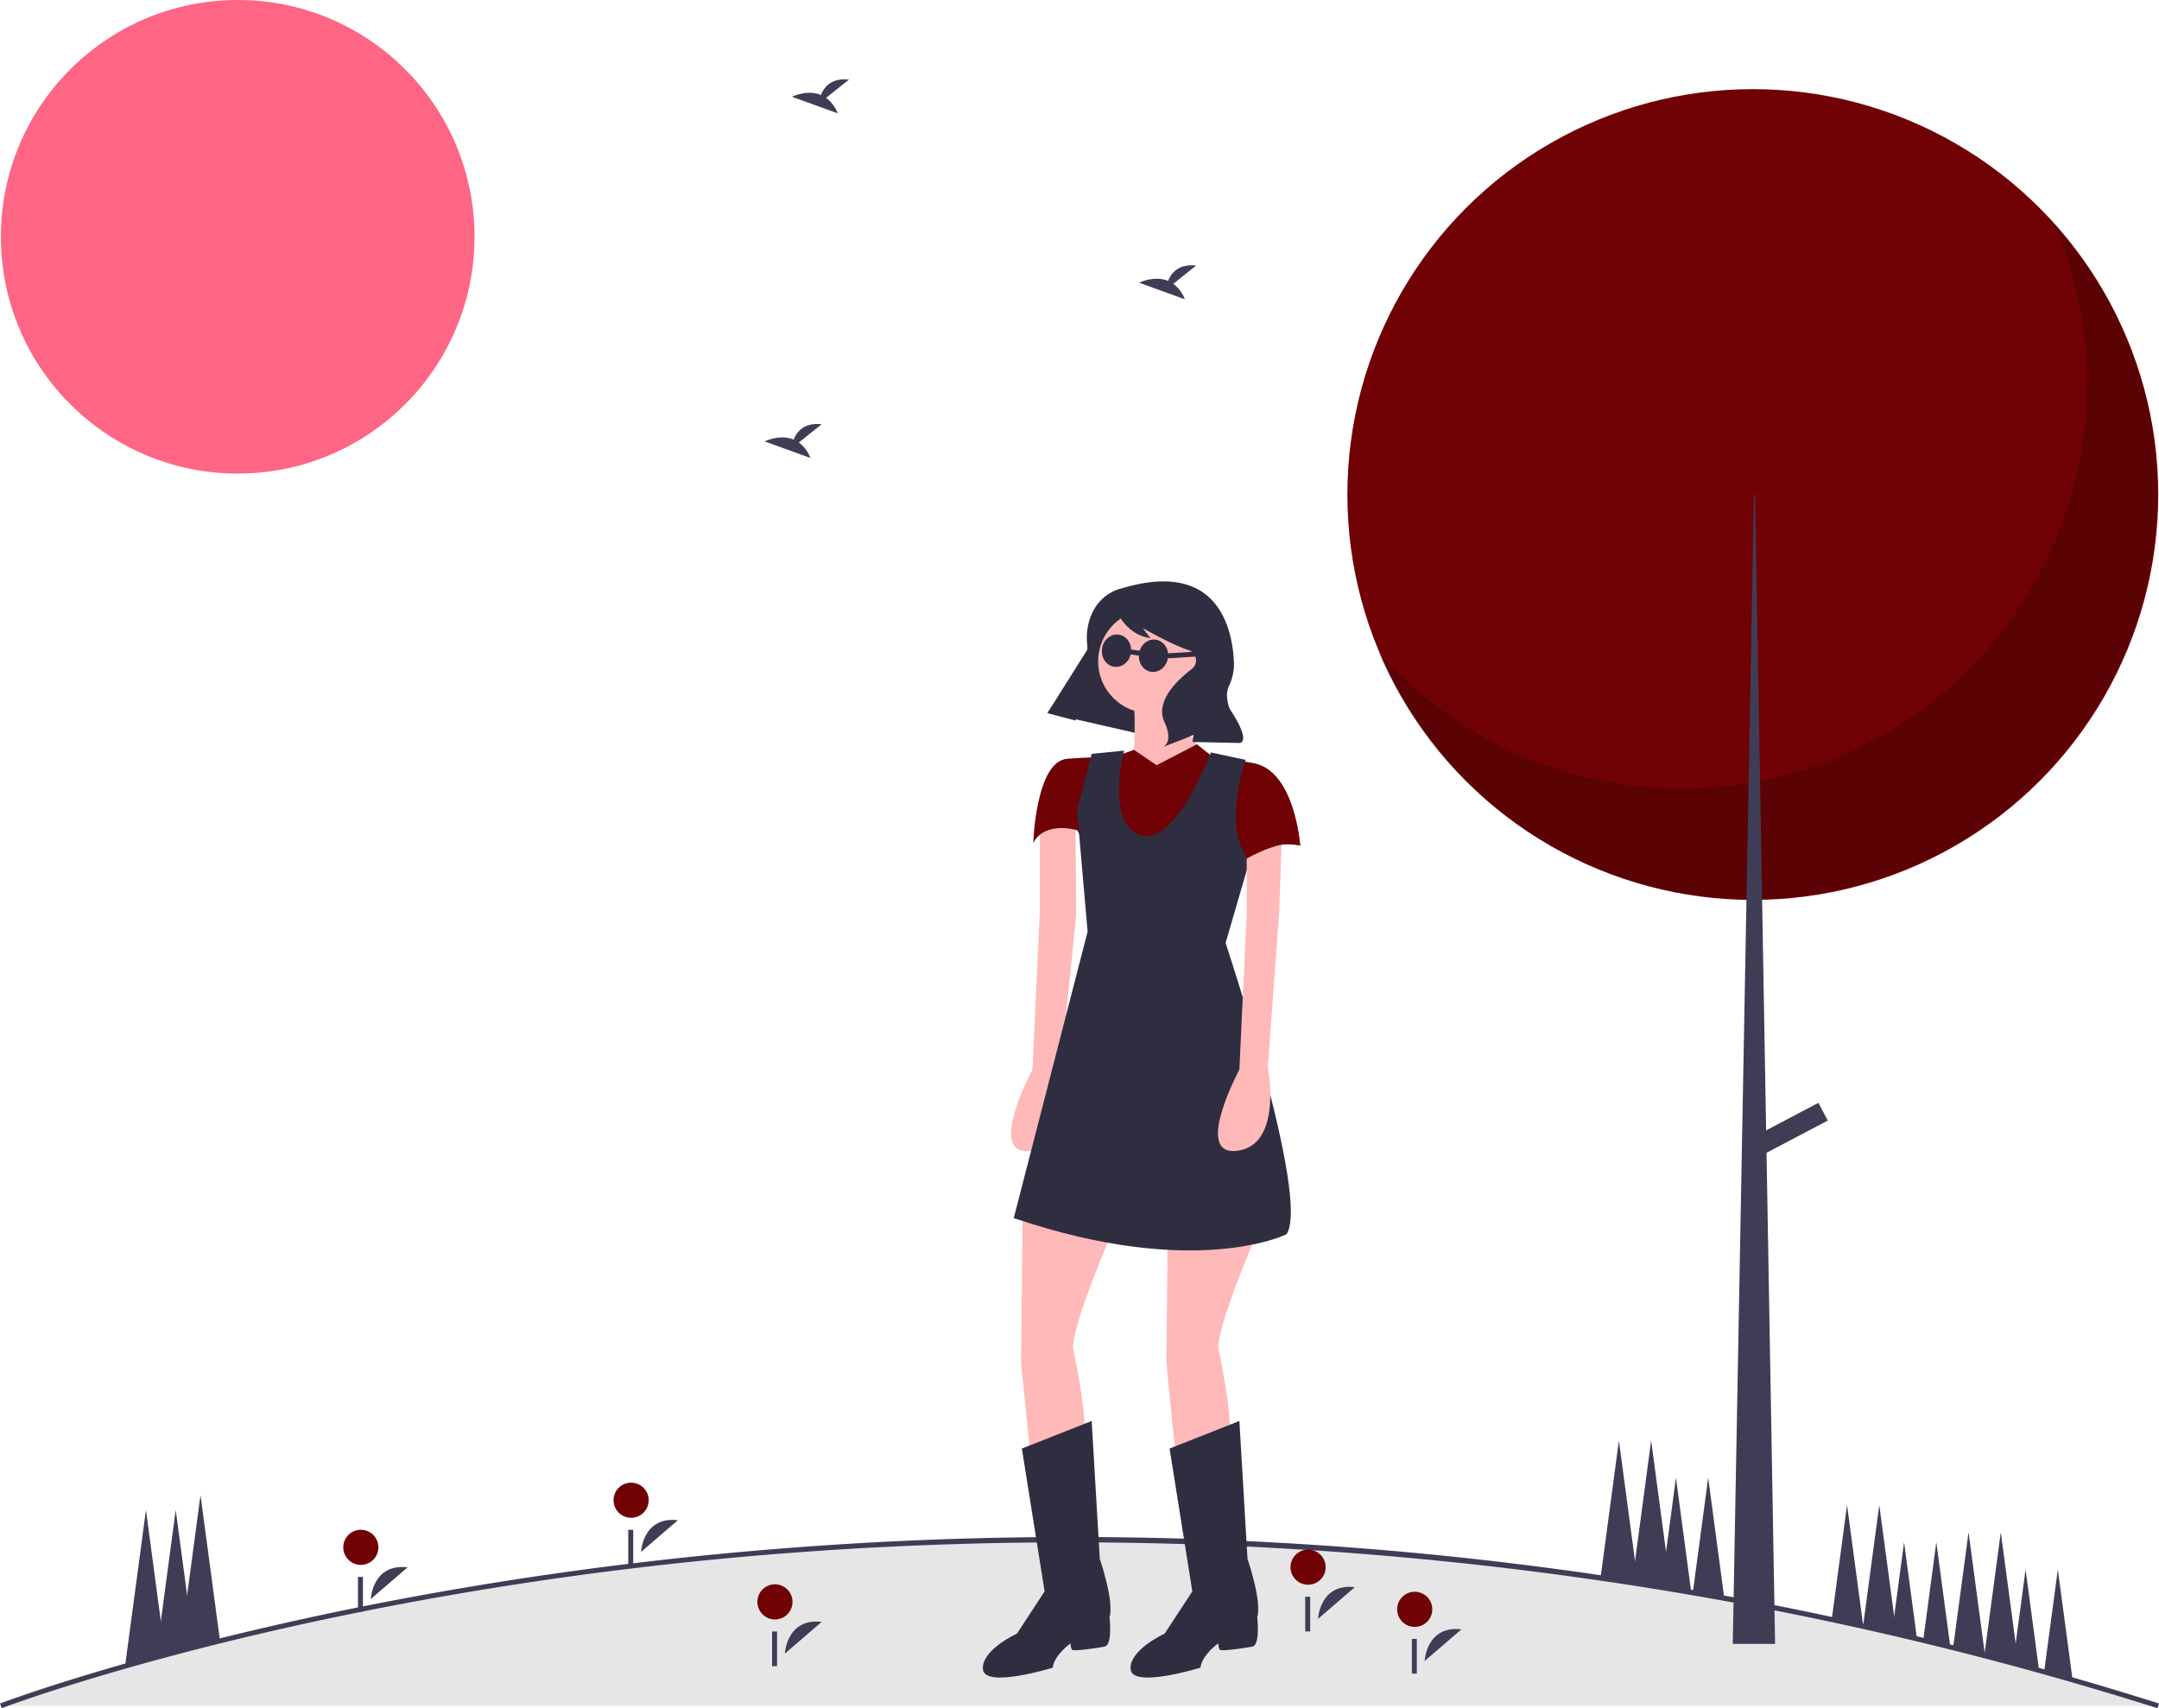 <svg id="ac7ac4f5-d871-441c-96dd-895e3759c58a" data-name="Layer 1" xmlns="http://www.w3.org/2000/svg" width="870.661" height="688.953" viewBox="0 0 870.661 688.953"><title>among_nature</title><polygon points="80.859 603 71.359 674 90.359 674 80.859 603" fill="#3f3d56"/><polygon points="70.859 609 61.359 680 80.359 680 70.859 609" fill="#3f3d56"/><polygon points="58.859 609 49.359 680 68.359 680 58.859 609" fill="#3f3d56"/><polygon points="652.859 581 643.359 652 662.359 652 652.859 581" fill="#3f3d56"/><polygon points="665.859 581 656.359 652 675.359 652 665.859 581" fill="#3f3d56"/><polygon points="675.859 596 666.359 667 685.359 667 675.859 596" fill="#3f3d56"/><polygon points="688.859 596 679.359 667 698.359 667 688.859 596" fill="#3f3d56"/><polygon points="744.859 607 735.359 678 754.359 678 744.859 607" fill="#3f3d56"/><polygon points="757.859 607 748.359 678 767.359 678 757.859 607" fill="#3f3d56"/><polygon points="775.889 682 759.829 682 760.369 678 763.749 652.74 763.859 651.87 767.859 622 772.239 654.75 774.359 670.58 775.889 682" fill="#3f3d56"/><polygon points="788.889 682 772.829 682 774.359 670.58 776.349 655.74 780.859 622 785.679 658.04 785.679 658.05 787.089 668.58 788.889 682" fill="#3f3d56"/><polygon points="802.419 682 785.299 682 787.089 668.58 788.409 658.73 793.859 618 799.699 661.62 800.359 666.58 802.419 682" fill="#3f3d56"/><polygon points="815.419 682 798.299 682 800.359 666.58 800.979 661.95 806.859 618 812.859 662.87 813.179 665.21 815.419 682" fill="#3f3d56"/><polygon points="823.419 682 810.299 682 812.569 665.05 812.859 662.87 816.859 633 821.469 667.49 823.359 681.58 823.419 682" fill="#3f3d56"/><polygon points="836.419 682 823.299 682 823.359 681.58 825.109 668.5 829.859 633 834.989 671.31 836.419 682" fill="#3f3d56"/><circle cx="95.859" cy="95.5" r="95.5" fill="#ff6584"/><path d="M1035.029,793.523h-870s176.64-67.87,436.81-67.1c1.46,0,2.92.01,4.38.02q7.785.045,15.66.17,6.165.105,12.38.26c1.79.04,3.58.09,5.38.14.72.02,1.43.04,2.14.06,1.65.05,3.31.1,4.98.16,3.13.1,6.27.22,9.42.34q4.14.165,8.32.36c1.06.04,2.14.09,3.21.15q7.575.345,15.21.8c1.18.07,2.36.14,3.55.21,1.63.09,3.27.2,4.9.3q3.24.21,6.48.43c2.81.19,5.61.39,8.42.6q8.82.645,17.74,1.42c4.42.37,8.85.78,13.3,1.2q2.835.27,5.69.56,4.365.42,8.75.89c1.86.2,3.73.4,5.59.6,2.25.24,4.49.49,6.74.75,2.24.26,4.5.52,6.75.79q3.39.405,6.78.82c2.27.28,4.53.56,6.8.86,2.24.28,4.48.58,6.73.88q14.37,1.905,28.95,4.15c1.86.28,3.74.57,5.61.87q2.895.45,5.81.93,4.05.645,8.13,1.34c2.33.39,4.66.78,7,1.19,2.11.36,4.24.73,6.36,1.11q.33.06.66.12c2.34.41,4.69.84,7.03,1.27,2.35.43,4.71.87,7.06,1.31q3.54.66,7.08,1.35c2.37.46,4.73.92,7.1,1.39,1.85.37,3.69.74,5.54,1.11.92.19,1.84.37,2.76.56q2.97.615,5.96,1.24,3.57.75,7.15,1.51c.27.06.53.12.8.17q5.55,1.2,11.11,2.44c.5.11,1.01.23,1.52.34q2.91.645,5.82,1.32c1.94.45,3.88.89,5.83,1.35a2.048,2.048,0,0,1,.24.05c2.75.64,5.49,1.29,8.25,1.96q2.055.48,4.11.99c1.88.45,3.75.91,5.63,1.38,1.23.31,2.46.62,3.7.93.91.21,1.82.44,2.73.68q2.88.705,5.77,1.46,2.685.69,5.37,1.39a.834.834,0,0,1,.15.04c.43.11.85.22,1.28.33,1.31.34,2.62.69,3.94,1.04,1.35.36,2.71.72,4.07,1.09,1.19.32,2.39.64,3.58.97a.296.296,0,0,1,.1.02c.17.04.34.09.51.14,1.38.37,2.76.74,4.14,1.13,1.38.38,2.76.76,4.15,1.15.14.03.28.07.42.11q1.605.435,3.21.9s0-.01.01,0c.61.16,1.22.34,1.83.51q2.445.69,4.89,1.39c1.05.3,2.11.6,3.16.91,2.93.85,5.87,1.7,8.81,2.57s5.89,1.75,8.83,2.64c1.77.53,3.53,1.07,5.3,1.62q2.49.75,4.98,1.53C1030.059,791.963,1032.549,792.733,1035.029,793.523Z" transform="translate(-164.67 -105.523)" fill="#e6e6e6"/><path d="M1034.727,794.477C788.494,716.529,565.218,720.682,421.272,737.892,265.325,756.536,166.368,794.08,165.387,794.457l-.718-1.867c.984-.378,100.173-38.011,256.365-56.685a1486.92,1486.92,0,0,1,276.89-7.083,1444.325,1444.325,0,0,1,337.405,63.748Z" transform="translate(-164.67 -105.523)" fill="#3f3d56"/><circle cx="706.859" cy="199.451" r="163.5" fill="#700205"/><path d="M993.15,195.769A163.513,163.513,0,0,1,720.711,368.812,163.514,163.514,0,1,0,993.15,195.769Z" transform="translate(-164.67 -105.523)" opacity="0.2"/><polygon points="707.308 199.451 707.757 199.451 715.842 663 698.774 663 707.308 199.451" fill="#3f3d56"/><rect x="882.309" y="545.732" width="8.085" height="30.544" transform="translate(805.176 -590.164) rotate(62.234)" fill="#3f3d56"/><polygon points="422.456 287.501 471.331 298.686 491.981 259.738 450.189 243.422 422.456 287.501" fill="#2f2e41"/><path d="M613.093,602.687s-15.711,36.004-15.711,46.478c0,0,6.219,28.476,4.255,36.331l-6.874,14.729-14.402-5.892-3.928-39.277.655-62.844Z" transform="translate(-164.67 -105.523)" fill="#ffb9b9"/><path d="M621.93,387.317s1.309,21.602-1.309,28.149,9.819,18.984,9.819,18.984l19.639-25.53s-13.092-13.092-9.819-27.494Z" transform="translate(-164.67 -105.523)" fill="#ffb9b9"/><path d="M583.962,439.032v34.695l-2.946,63.171s-18.984,35.35-.655,32.731,12.11-33.713,12.11-33.713l6.219-61.862-.327-37.641Z" transform="translate(-164.67 -105.523)" fill="#ffb9b9"/><path d="M576.761,689.752,604.91,678.623l3.273,55.643s5.892,17.02,3.928,23.566c0,0,1.309,11.129-1.964,11.783s-12.438,1.964-13.092,1.309-.655-2.618-.655-2.618-6.546,4.582-7.201,9.819c0,0-27.494,8.51-28.149.655s13.747-14.402,13.747-14.402l11.129-17.02Z" transform="translate(-164.67 -105.523)" fill="#2f2e41"/><path d="M671.681,602.687s-15.711,36.004-15.711,46.478c0,0,6.219,28.476,4.255,36.331l-6.874,14.729-14.402-5.892-3.928-39.277.655-62.844Z" transform="translate(-164.67 -105.523)" fill="#ffb9b9"/><path d="M636.332,689.752,664.48,678.623l3.273,55.643s5.892,17.02,3.928,23.566c0,0,1.309,11.129-1.964,11.783s-12.438,1.964-13.092,1.309-.655-2.618-.655-2.618-6.546,4.582-7.201,9.819c0,0-27.494,8.51-28.149.655s13.747-14.402,13.747-14.402l11.129-17.02Z" transform="translate(-164.67 -105.523)" fill="#2f2e41"/><circle cx="463.806" cy="266.737" r="20.948" fill="#ffb9b9"/><path d="M631.095,414.156l16.256-8.442,7.311,5.823s17.675-.655,24.221,7.201S689.029,446.56,689.029,446.56s-21.602-4.582-18.984,13.747l-3.928-10.474-3.6,8.837-43.86,15.056-19.639-33.386s-13.092-3.928-17.675,5.237c0,0,.982-33.058,13.747-34.04,8.585-.66,15.056-.655,15.056-.655l7.201-1.309,4.611-1.637Z" transform="translate(-164.67 -105.523)" fill="#700205"/><path d="M667,412s-10.014,27.98,1.588,40.598L658.916,485.837S693.284,588.94,683.464,603.342c0,0-36.659,18.329-109.976-6.546L603.273,481.255l-4.255-48.769,5.892-22.912,13.092-1.309s-7.855,29.458,6.546,34.04S653,409,653,409Z" transform="translate(-164.67 -105.523)" fill="#2f2e41"/><path d="M667.426,439.032v34.695l-2.946,63.171s-18.984,35.35-.655,32.731,12.11-33.713,12.11-33.713l4.582-62.189,1.309-37.313Z" transform="translate(-164.67 -105.523)" fill="#ffb9b9"/><path d="M689.029,446.56s-2.327-33.618-21.784-33.502v38.878S681.828,443.287,689.029,446.56Z" transform="translate(-164.67 -105.523)" fill="#700205"/><path d="M616.649,342.94s-10.827,2.037-13.331,15.54a24.79,24.79,0,0,0-.212,6.895c.25,2.599-.113,8.089-5.756,14.553a141.512,141.512,0,0,0-10.276,13.197h0l11.313,3.012,5.055-18.744a95.887,95.887,0,0,1,11.205-25.752l.104-.167s3.758,10.04,13.829,11.416l-3.105-4.088s11.773,6.806,18.443,8.885a4.383,4.383,0,0,1,1.414,7.621q-.071.056-.145.112c-4.906,3.726-14.915,12.618-10.961,21.219s-.657,10.169-.657,10.169l8.503-3.235,3.892-1.667-.393,2.877,18.999.398s5.134-.031-3.985-13.735c0,0-2.2-5.138-.394-9.064a20.853,20.853,0,0,0,2.106-9.555C661.721,359.012,655.9,330.905,616.649,342.94Z" transform="translate(-164.67 -105.523)" fill="#2f2e41"/><ellipse cx="629.842" cy="369.998" rx="6.546" ry="5.892" transform="translate(13.298 838.416) rotate(-82.218)" fill="#2f2e41"/><ellipse cx="614.925" cy="367.959" rx="6.546" ry="5.892" transform="translate(2.42 821.873) rotate(-82.218)" fill="#2f2e41"/><rect x="635.106" y="368.648" width="13.352" height="2" transform="translate(-186.262 -65.205) rotate(-3.539)" fill="#2f2e41"/><rect x="621.059" y="365.66" width="2" height="6.547" transform="matrix(0.135, -0.991, 0.991, 0.135, 7.623, 829.785)" fill="#2f2e41"/><path d="M481.181,772.447s.691-14.47,14.847-12.788" transform="translate(-164.67 -105.523)" fill="#3f3d56"/><circle cx="312.512" cy="646.069" r="7.085" fill="#700205"/><rect x="311.359" y="658" width="2" height="14" fill="#3f3d56"/><path d="M739.181,775.447s.691-14.47,14.847-12.788" transform="translate(-164.67 -105.523)" fill="#3f3d56"/><circle cx="570.512" cy="649.069" r="7.085" fill="#700205"/><rect x="569.359" y="661" width="2" height="14" fill="#3f3d56"/><path d="M314.181,750.447s.691-14.47,14.847-12.788" transform="translate(-164.67 -105.523)" fill="#3f3d56"/><circle cx="145.512" cy="624.069" r="7.085" fill="#700205"/><rect x="144.359" y="636" width="2" height="14" fill="#3f3d56"/><path d="M423.181,731.447s.691-14.47,14.847-12.788" transform="translate(-164.67 -105.523)" fill="#3f3d56"/><circle cx="254.512" cy="605.069" r="7.085" fill="#700205"/><rect x="253.359" y="617" width="2" height="14" fill="#3f3d56"/><path d="M696.181,758.447s.691-14.47,14.847-12.788" transform="translate(-164.67 -105.523)" fill="#3f3d56"/><circle cx="527.512" cy="632.069" r="7.085" fill="#700205"/><rect x="526.359" y="644" width="2" height="14" fill="#3f3d56"/><path d="M497.823,144.989l9.206-7.363c-7.151-.789-10.09,3.111-11.292,6.198-5.587-2.32-11.669.72-11.669.72l18.419,6.687A13.938,13.938,0,0,0,497.823,144.989Z" transform="translate(-164.67 -105.523)" fill="#3f3d56"/><path d="M637.823,219.989l9.206-7.363c-7.151-.789-10.09,3.111-11.292,6.198-5.587-2.32-11.669.72-11.669.72l18.419,6.687A13.938,13.938,0,0,0,637.823,219.989Z" transform="translate(-164.67 -105.523)" fill="#3f3d56"/><path d="M486.823,283.989l9.206-7.363c-7.151-.789-10.09,3.111-11.292,6.198-5.587-2.32-11.669.72-11.669.72l18.419,6.687A13.938,13.938,0,0,0,486.823,283.989Z" transform="translate(-164.67 -105.523)" fill="#3f3d56"/></svg>